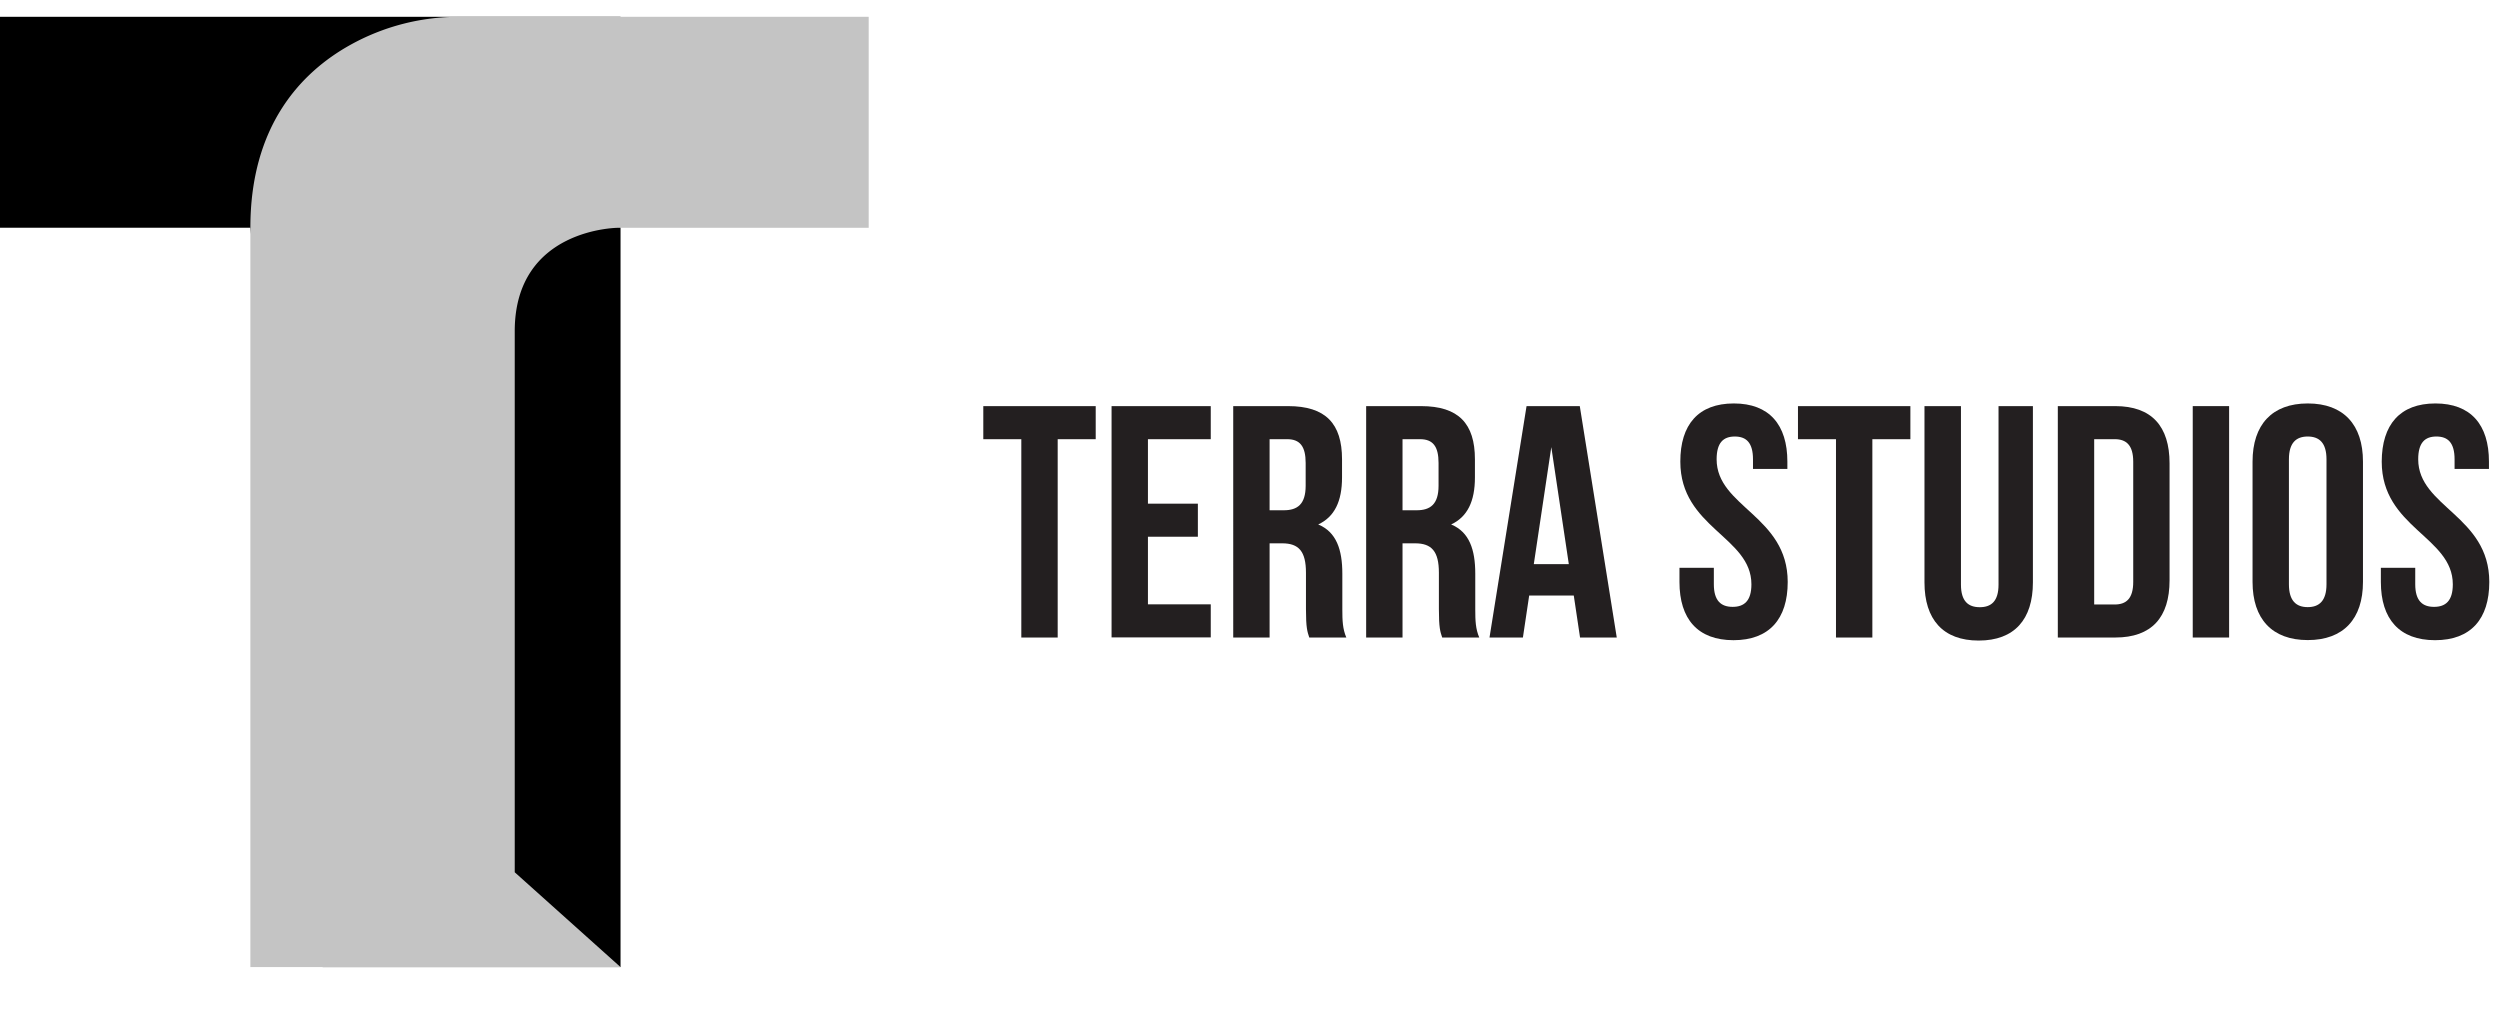 <svg id="logos" xmlns="http://www.w3.org/2000/svg" viewBox="0 0 665.39 271.66"><defs><style>.cls-1{fill:#c4c4c4;}.cls-2{fill:#231f20;}</style></defs><title>bootcamp-terra_studios-final_logo</title><g id="final"><polyline points="66.64 60.61 0 60.61 0 4.47 80.97 4.47 165.16 4.47 165.16 257.39 85.87 257.39"/><path class="cls-1" d="M137,232.16v-144c0-27.53,27.58-27.53,27.58-27.53h66.63V4.48H122.24A59.25,59.25,0,0,0,93.15,12C80.27,19.19,66.64,33.31,66.64,60.61V257.39h98.51"/><path class="cls-2" d="M261.71,108.09h29.92v8.8H281.51v52.79h-9.68V116.89H261.71Z"/><path class="cls-2" d="M305.53,134.05h13.29v8.8H305.53v18h16.72v8.79h-26.4V108.09h26.4v8.8H305.53Z"/><path class="cls-2" d="M348.47,169.68c-.52-1.58-.88-2.55-.88-7.56v-9.68c0-5.72-1.93-7.83-6.33-7.83h-3.35v25.07h-9.68V108.09h14.61c10,0,14.35,4.66,14.35,14.16v4.84c0,6.34-2,10.48-6.34,12.5,4.84,2,6.42,6.69,6.42,13.11v9.51c0,3,.09,5.19,1.06,7.47Zm-10.56-52.79v18.92h3.79c3.61,0,5.81-1.59,5.81-6.52v-6.07c0-4.4-1.5-6.33-4.93-6.33Z"/><path class="cls-2" d="M383.85,169.68c-.53-1.58-.88-2.55-.88-7.56v-9.68c0-5.72-1.94-7.83-6.34-7.83h-3.34v25.07h-9.68V108.09h14.61c10,0,14.34,4.66,14.34,14.16v4.84c0,6.34-2,10.48-6.33,12.5,4.84,2,6.42,6.69,6.42,13.11v9.51c0,3,.09,5.19,1.06,7.47Zm-10.56-52.79v18.92h3.78c3.61,0,5.81-1.59,5.81-6.52v-6.07c0-4.4-1.49-6.33-4.93-6.33Z"/><path class="cls-2" d="M430.31,169.68h-9.77l-1.67-11.17H407l-1.67,11.17h-8.89l9.86-61.59h14.17Zm-22.08-19.53h9.32L412.89,119Z"/><path class="cls-2" d="M461.47,107.38c9.41,0,14.25,5.64,14.25,15.49v1.94h-9.15v-2.56c0-4.4-1.76-6.07-4.84-6.07s-4.84,1.67-4.84,6.07c0,12.68,18.92,15.05,18.92,32.65,0,9.86-4.93,15.49-14.43,15.49S447,164.76,447,154.9v-3.78h9.15v4.4c0,4.4,1.93,6,5,6s5-1.58,5-6c0-12.67-18.92-15.05-18.92-32.65C447.21,113,452.05,107.38,461.47,107.38Z"/><path class="cls-2" d="M478.54,108.09h29.92v8.8H498.34v52.79h-9.68V116.89H478.54Z"/><path class="cls-2" d="M521.92,108.09v47.52c0,4.4,1.94,6,5,6s5-1.58,5-6V108.09h9.15V155c0,9.86-4.92,15.49-14.43,15.49s-14.43-5.63-14.43-15.49v-46.9Z"/><path class="cls-2" d="M547.7,108.09H563c9.68,0,14.44,5.36,14.44,15.22v31.15c0,9.86-4.76,15.22-14.44,15.22H547.7Zm9.68,8.8v44h5.46c3.08,0,4.93-1.59,4.93-6v-32c0-4.4-1.85-6-4.93-6Z"/><path class="cls-2" d="M583.61,108.09h9.68v61.59h-9.68Z"/><path class="cls-2" d="M599.53,122.87c0-9.85,5.2-15.49,14.7-15.49s14.69,5.64,14.69,15.49v32c0,9.86-5.19,15.49-14.69,15.49s-14.7-5.63-14.7-15.49Zm9.68,32.65c0,4.4,1.94,6.07,5,6.07s5-1.67,5-6.07V122.25c0-4.4-1.93-6.07-5-6.07s-5,1.67-5,6.07Z"/><path class="cls-2" d="M648.2,107.38c9.41,0,14.25,5.64,14.25,15.49v1.94H653.3v-2.56c0-4.4-1.76-6.07-4.84-6.07s-4.84,1.67-4.84,6.07c0,12.68,18.92,15.05,18.92,32.65,0,9.86-4.93,15.49-14.43,15.49s-14.43-5.63-14.43-15.49v-3.78h9.15v4.4c0,4.4,1.93,6,5,6s5-1.58,5-6c0-12.67-18.92-15.05-18.92-32.65C633.94,113,638.78,107.38,648.2,107.38Z"/></g></svg>